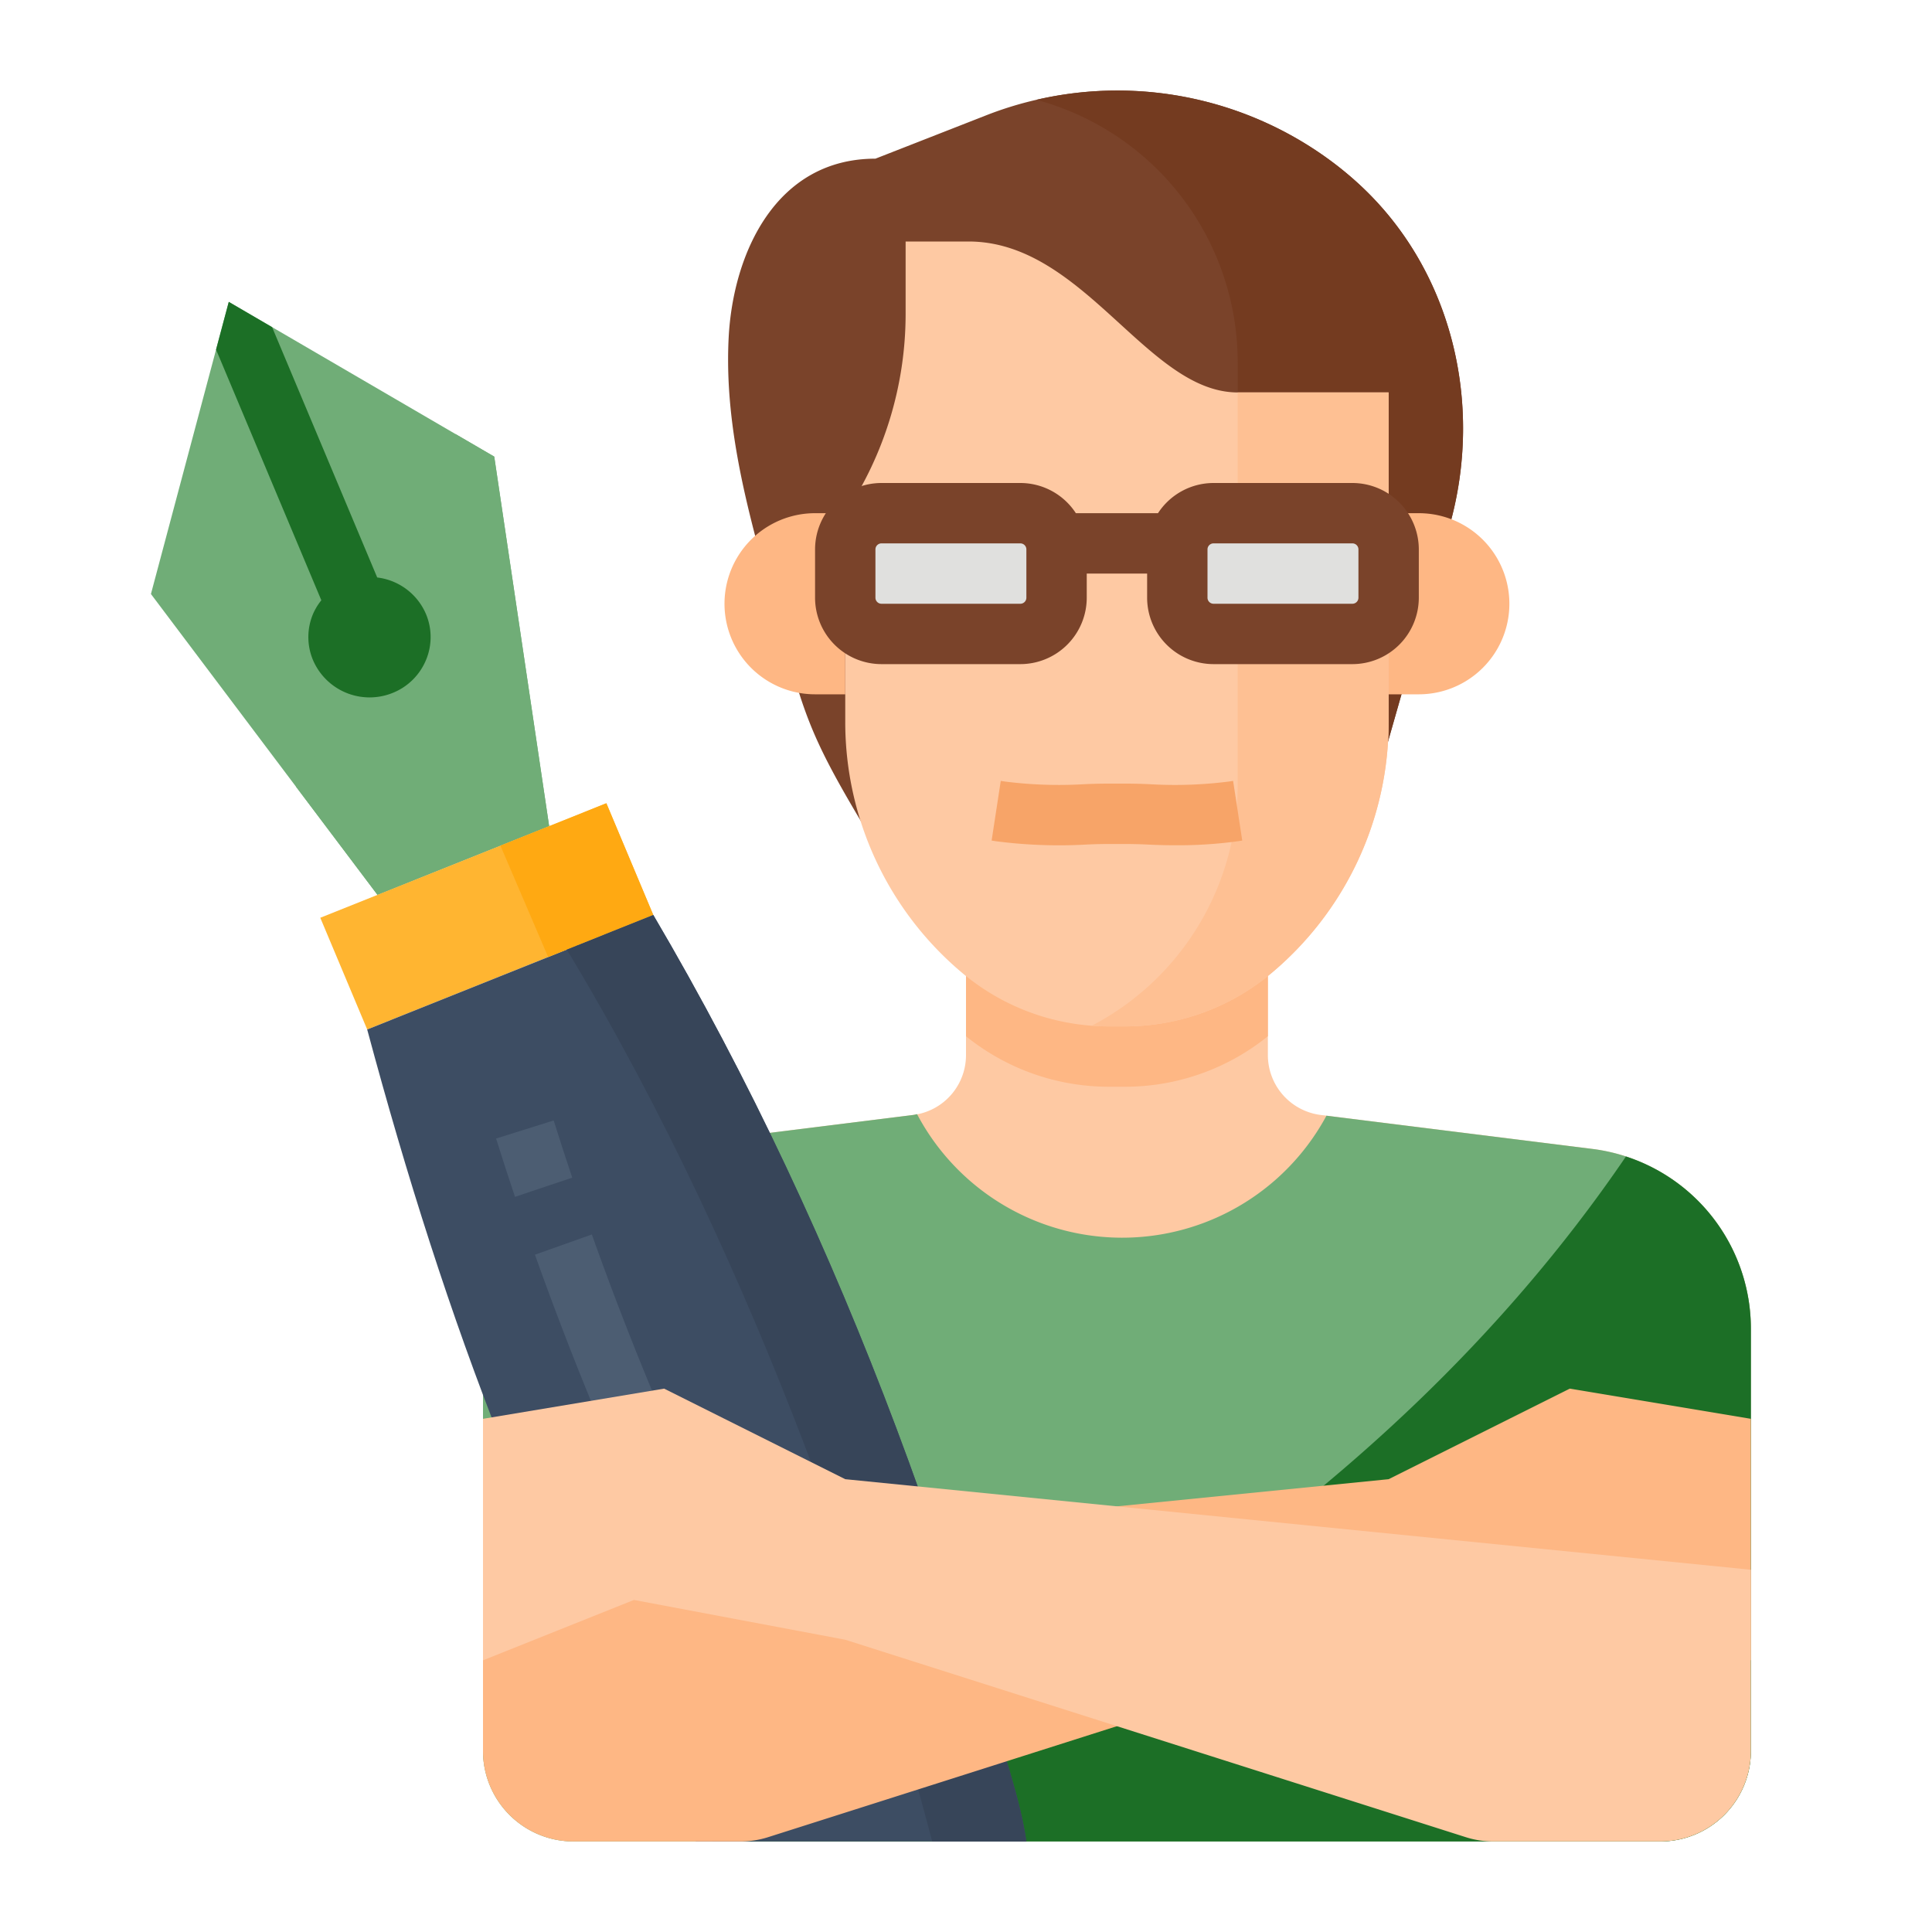 <svg height="100" viewBox="0 0 512 512" width="100" xmlns="http://www.w3.org/2000/svg"><path d="m421.953 304.471-71.937-8.992a16 16 0 0 1 -14.016-15.879v-39.6h-80v39.616a15.972 15.972 0 0 1 -13.992 15.857c-17.185 2.145-47.121 5.883-72.006 8.992a47.945 47.945 0 0 0 -42 47.58v111.955a24 24 0 0 0 24 24h287.998a24 24 0 0 0 24-24v-111.9a48 48 0 0 0 -42.047-47.629z" fill="#fec9a3"/><path d="m421.954 304.471-70.428-8.8a61.493 61.493 0 0 1 -108.5-.417c-.337.065-.654.178-1 .221-17.179 2.144-47.113 5.882-72 8.992a47.952 47.952 0 0 0 -42.026 47.6v111.938a24 24 0 0 0 24 24h288a24 24 0 0 0 24-24v-111.905a48 48 0 0 0 -42.046-47.629z" fill="#70AD77"/><path d="m464 352.1a48 48 0 0 0 -33.109-45.615c-66.7 97.963-171.416 153.515-242.245 181.515h251.354a24 24 0 0 0 24-24z" fill="#1C6F26"/><path d="m145.53 218.94-45.49 18.21-21.59-28.66-38.45-51.07 20.63-77.42 60.07 35.02 10.28 5.99z" fill="#70AD77"/><path d="m145.53 218.94-45.49 18.21-21.59-28.66c15.41-24.57 30.32-55.33 42.25-93.47l10.28 5.99z" fill="#70AD77"/><path d="m82.957 162.707a15.732 15.732 0 0 0 0 12.246 16.313 16.313 0 0 0 21.047 8.7 15.981 15.981 0 0 0 8.879-8.714 15.724 15.724 0 0 0 -.008-12.243 16.15 16.15 0 0 0 -12.911-9.658l-27.852-66.338-11.487-6.7-3.368 12.642 27.9 66.438a15.908 15.908 0 0 0 -2.2 3.627z" fill="#1C6F26"/><path d="m160.694 212.87-75.816 30.345 12.432 29.609 75.815-30.345z" fill="#ffb531"/><path d="m261.735 450.343c-7.277-24.191-15.284-48.176-24.186-71.844-17.657-46.947-38.89-92.641-64.424-136.02l-75.815 30.345c20.879 77.723 46.111 145.509 87.118 215.176h87.572c-1.536-11-6.6-25.489-10.265-37.657z" fill="#3d4d63"/><path d="m136.477 317.172q-2.578-7.7-5.012-15.449l15.265-4.789q2.385 7.6 4.918 15.16z" fill="#4c5d72"/><path d="m179.414 422.156a875.4 875.4 0 0 1 -37.644-89.648l15.078-5.36a858.953 858.953 0 0 0 36.949 88z" fill="#4c5d72"/><path d="m160.693 212.87-28.075 11.237 12.651 29.521 27.856-11.149z" fill="#ffa912"/><path d="m261.735 450.343c-7.277-24.191-15.284-48.176-24.186-71.844-17.657-46.947-38.89-92.641-64.424-136.02l-22.925 9.176c52.024 86.108 82.905 183.161 96.845 236.345h24.955c-1.536-11-6.6-25.489-10.265-37.657z" fill="#374559"/><path d="m368 392-240 24v48a24 24 0 0 0 24 24h44.274a23.993 23.993 0 0 0 7.277-1.13l164.449-52.325 56-10.545 40 16v-64l-48-8z" fill="#feb784"/><path d="m224 392 240 24v48a24 24 0 0 1 -24 24h-44.274a23.993 23.993 0 0 1 -7.277-1.13l-164.449-52.325-56-10.545-40 16v-64l48-8z" fill="#fec9a3"/><path d="m298.173 288a60.265 60.265 0 0 0 37.827-13.388v-34.612h-80v34.612a60.264 60.264 0 0 0 37.827 13.388z" fill="#feb784"/><path d="m384.08 139.59-24.08 84.41h-128c-14.67-24.15-18.08-31.56-23.12-50.36-7.35-27.42-17.25-55.36-15.78-84.12 1.15-22.44 12.53-47.47 38.9-47.47l29.35-11.49a94 94 0 0 1 13.3-4.11 95.13 95.13 0 0 1 79.94 17.63c1.68 1.32 3.31 2.68 4.88 4.1 25.26 22.73 33.94 58.73 24.61 91.41z" fill="#7a432a"/><path d="m384.08 139.59-24.08 84.41h-33.78a72.715 72.715 0 0 0 1.78-16v-112a72.03 72.03 0 0 0 -53.35-69.55 95.13 95.13 0 0 1 79.94 17.63c1.68 1.32 3.31 2.68 4.88 4.1 25.26 22.73 33.94 58.73 24.61 91.41z" fill="#743b20"/><path d="m376 136h-8v48h8a24 24 0 0 0 0-48z" fill="#feb784"/><path d="m216.4 136h-.4a24 24 0 0 0 0 48h8v-48z" fill="#feb784"/><path d="m368 104v87.34a86.785 86.785 0 0 1 -31.23 66.69 60.288 60.288 0 0 1 -38.6 13.97h-4.34c-1.51 0-3.01-.06-4.5-.17a60.257 60.257 0 0 1 -34.1-13.8 86.8 86.8 0 0 1 -31.23-66.69v-55.34a95.3 95.3 0 0 0 16-52.84v-19.16h16.68c30.56 0 47.32 40 71.32 40z" fill="#fec9a3"/><path d="m368 104v87.34a86.785 86.785 0 0 1 -31.23 66.69 60.288 60.288 0 0 1 -38.6 13.97h-4.34c-1.51 0-3.01-.06-4.5-.17a71.993 71.993 0 0 0 38.67-63.83v-104z" fill="#fec093"/><path d="m311.477 224c-2.415 0-4.848-.059-7.219-.18-2.078-.1-4.25-.156-6.434-.156h-3.648c-2.184 0-4.356.051-6.426.156a129.411 129.411 0 0 1 -23.727-.871l-1.234-.191 2.422-15.813 1.223.188a114.266 114.266 0 0 0 20.5.711c2.329-.121 4.774-.18 7.239-.18h3.648c2.465 0 4.91.059 7.246.18a113.608 113.608 0 0 0 20.508-.715l1.211-.184 2.422 15.813-1.223.187a115.847 115.847 0 0 1 -16.508 1.055z" fill="#f7a468"/><rect fill="#e0e0de" height="32" rx="9.6" width="56" x="312" y="136"/><rect fill="#e0e0de" height="32" rx="9.6" width="56" x="224" y="136"/><path d="m358.4 128h-36.8a17.577 17.577 0 0 0 -14.719 8h-21.764a17.577 17.577 0 0 0 -14.719-8h-36.798a17.62 17.62 0 0 0 -17.6 17.6v12.8a17.62 17.62 0 0 0 17.6 17.6h36.8a17.62 17.62 0 0 0 17.6-17.6v-6.4h16v6.4a17.62 17.62 0 0 0 17.6 17.6h36.8a17.62 17.62 0 0 0 17.6-17.6v-12.8a17.62 17.62 0 0 0 -17.6-17.6zm-86.4 30.4a1.6 1.6 0 0 1 -1.6 1.6h-36.8a1.6 1.6 0 0 1 -1.6-1.6v-12.8a1.6 1.6 0 0 1 1.6-1.6h36.8a1.6 1.6 0 0 1 1.6 1.6zm88 0a1.6 1.6 0 0 1 -1.6 1.6h-36.8a1.6 1.6 0 0 1 -1.6-1.6v-12.8a1.6 1.6 0 0 1 1.6-1.6h36.8a1.6 1.6 0 0 1 1.6 1.6z" fill="#7a432a"/></svg>
